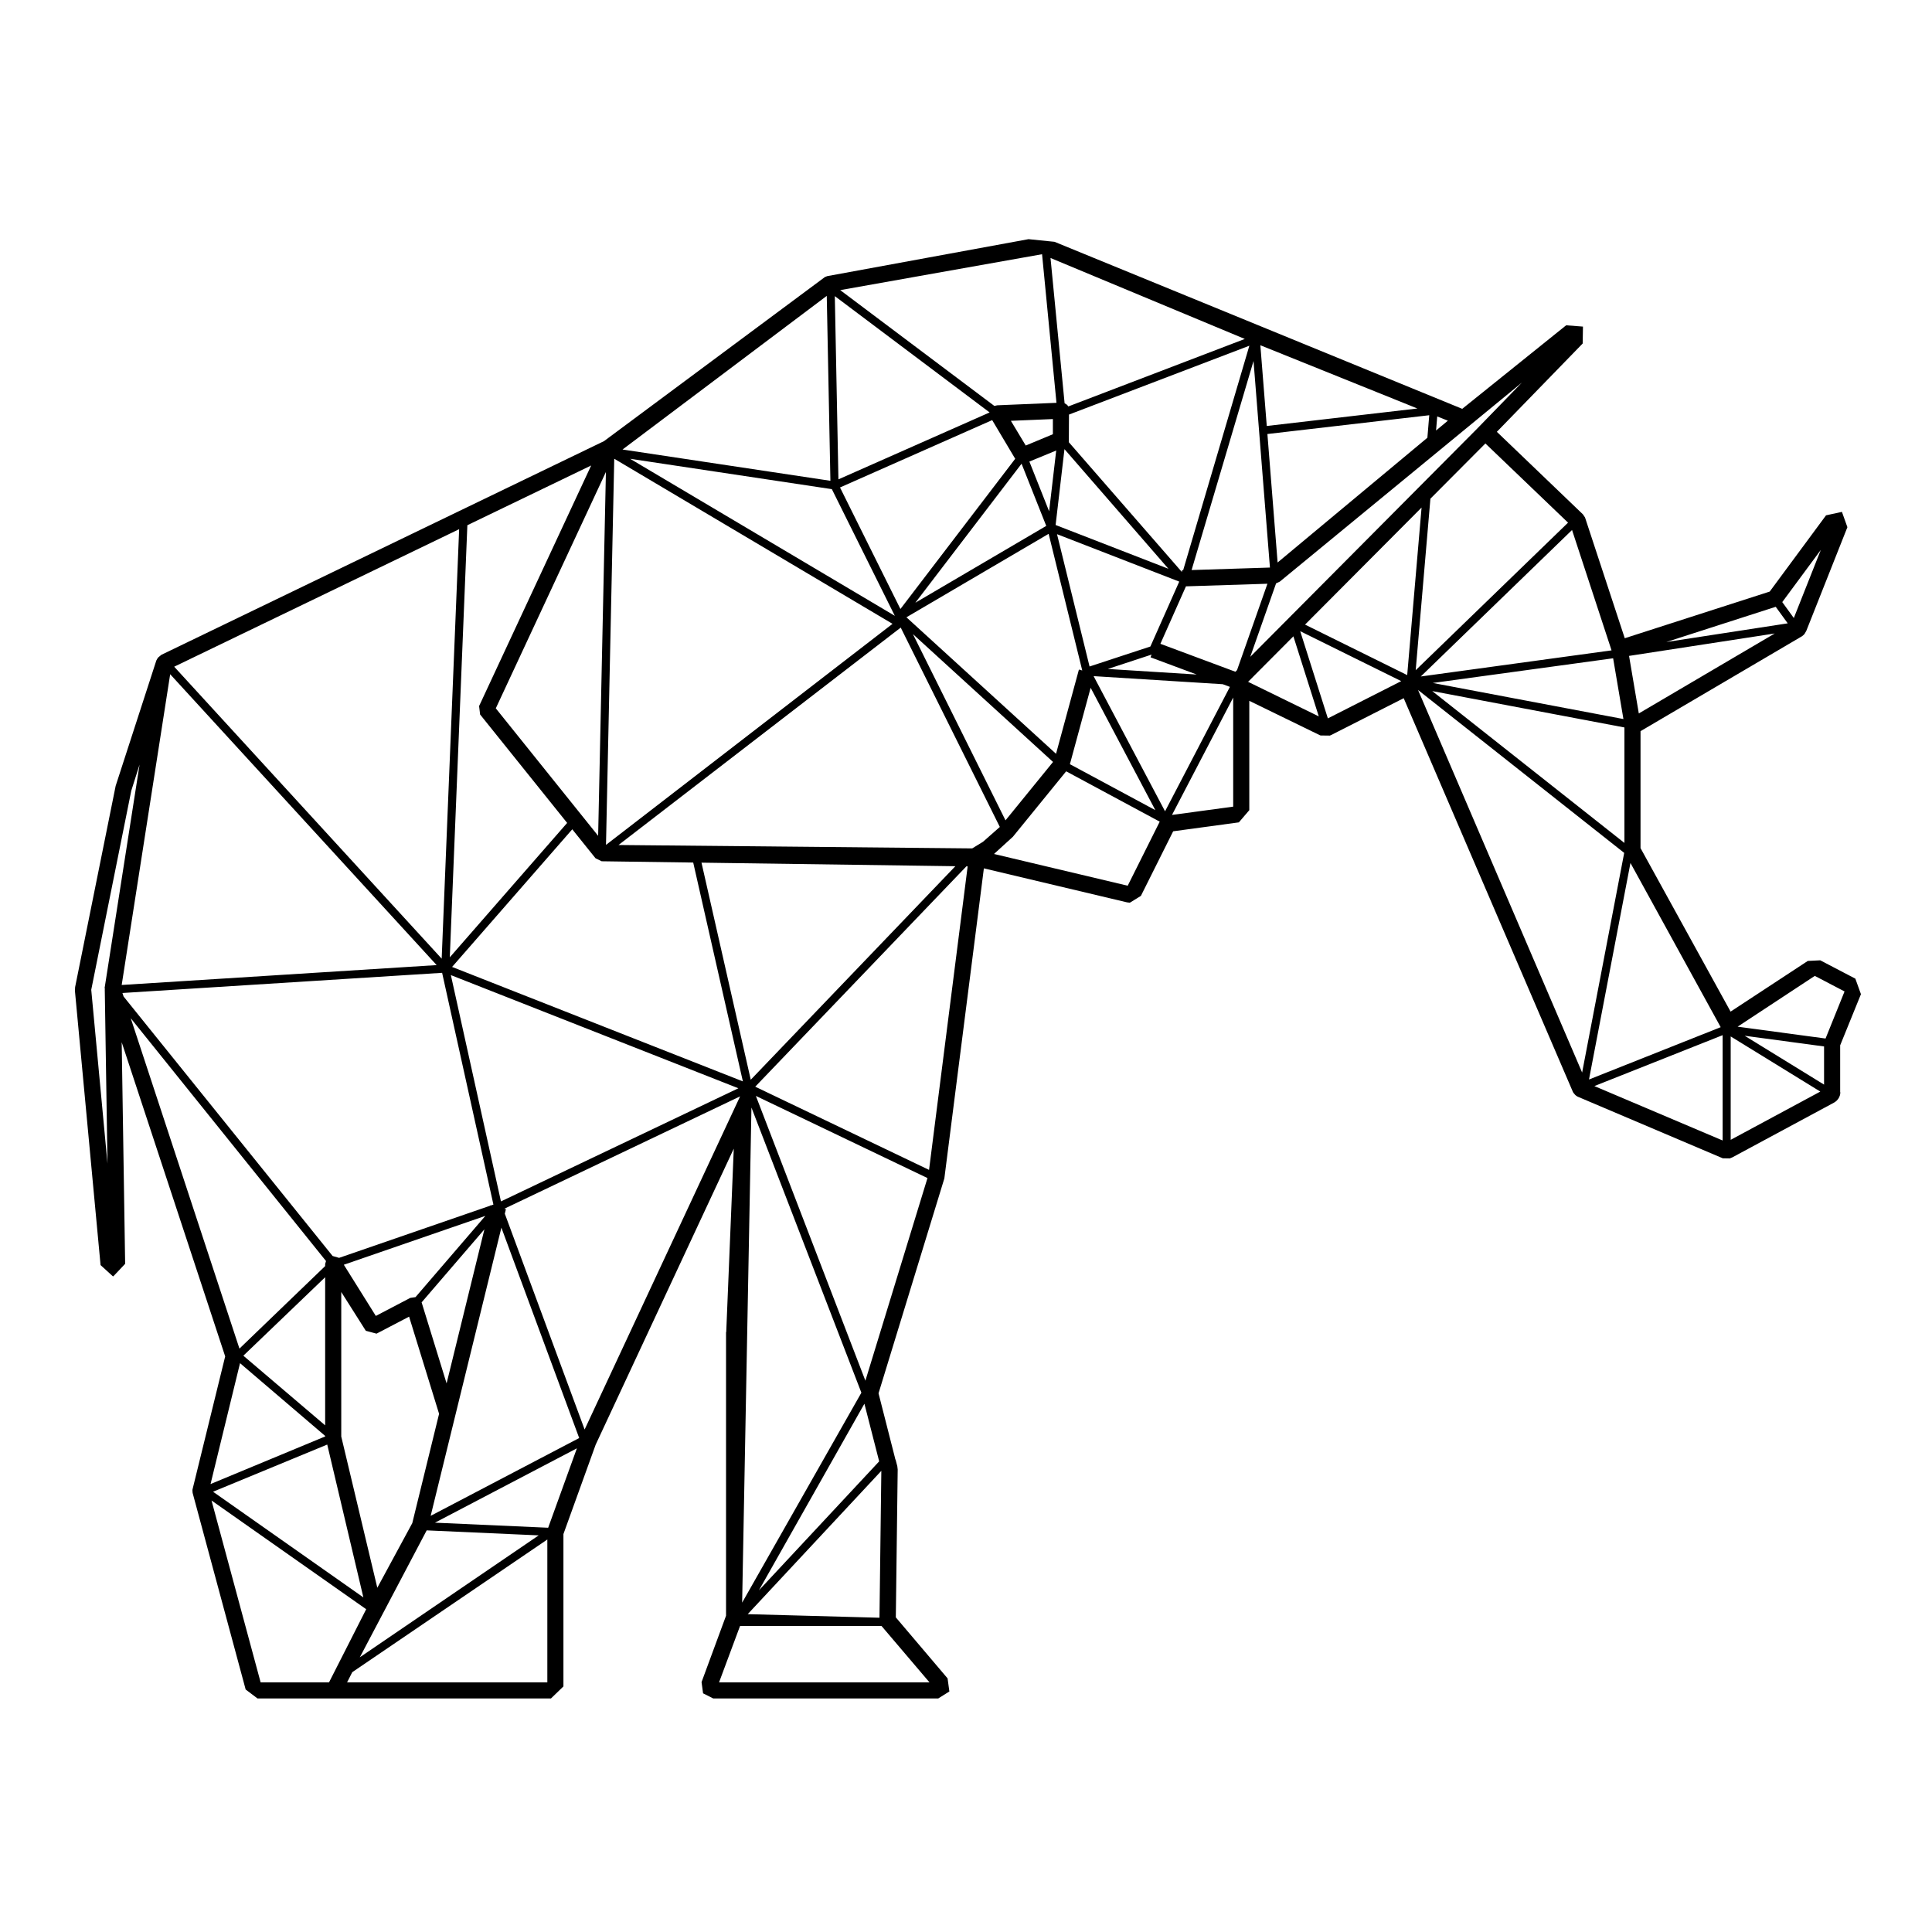 <?xml version="1.0" encoding="utf-8"?>
<!-- Designed by Vexels.com - 2019 All Rights Reserved - https://vexels.com/terms-and-conditions/  -->
<svg version="1.1" id="Layer_1" xmlns="http://www.w3.org/2000/svg" xmlns:xlink="http://www.w3.org/1999/xlink" x="0px" y="0px"
	 viewBox="0 0 1200 1200" enable-background="new 0 0 1200 1200" xml:space="preserve">
<path d="M1152.392,607.86l-21.793-11.392l-7.749,0.389l-47.952,31.475l-55.939-101.566v-72.627l100.312-58.971l0.798-0.649
	l0.579-0.573l0.21-0.256l1.07-1.855l25.52-64.389l-3.393-9.509l-9.87,2.141l-34.985,47.357l-90.034,28.983l-24.641-74.892
	l-0.1-0.206l-1.239-1.849l-53.466-51.262l53.311-54.863l0.171-10.491l-10.446-0.807l-64.542,51.885l-253.25-103.747l-16.131-1.641
	l-125.048,22.969l-1.446,0.571L375.137,274.015L100.237,406.717l-1.923,1.586l-0.594,0.811l-0.624,1.143l-25.257,77.861
	L46.654,613.116l-0.121,2.236l15.93,170.419l7.615,6.932l0.361-0.008l7.291-7.72l-2.141-137.63l64.277,195.134l-20.313,82.726
	l-0.024,0.715l0.118,1.37l32.94,122.095l7.385,5.572h182.226l7.761-7.494v-94.636l20.03-55.525l85.768-183.845l-4.674,113.77
	l-0.124,0.338v175.988l-15.212,41.244l0.943,6.958l6.33,3.202h139.712l6.94-4.354l-1.106-8.128l-32.155-37.89l1.164-91.885
	l-0.244-2.008l-1.064-4.109l-0.124-0.101l-0.183-0.33v-0.001l0.09-0.032l-10.378-40.698l40.884-133.491L611.1,539.358l88.932,21.115
	l1.755,0.203l6.843-4.229l20.05-40.117l40.798-5.543l6.481-7.58v-67.909l43.759,21.319l0.559,0.205l5.69,0.066l0.754-0.303
	l45.141-22.922l105.12,244.589l0.293,0.494l0.976,1.17l0.524,0.498l1.083,0.717l90.202,38.315l4.307,0.069l1.567-0.625l63.289-34.07
	l0.859-0.587l0.704-0.58l0.648-0.737l0.584-0.805l0.431-0.861l0.372-0.964l0.186-0.884l0.037-1.021l-0.082-0.158V649.27
	l12.901-31.769L1152.392,607.86L1152.392,607.86z M765.959,501.022l-38.008,5.145l38.008-72.919V501.022L765.959,501.022z
	 M446.614,1044.959l13.031-35h87.917l29.771,35H446.614L446.614,1044.959z M56.674,614.772L81.542,491.1l5.149-16.205
	L64.959,613.806v0.008l0.18,0.145h0.004l-0.063,0.802l1.68,107.934L56.674,614.772L56.674,614.772z M283.67,365.896l-9.336,229.551
	L108.201,414.104l176.982-85.418L283.67,365.896L283.67,365.896z M1132.959,673.673l-49.315-30.345l49.315,6.641V673.673
	L1132.959,673.673z M1127.339,644.164l-48.075-6.474l47.936-31.546l18.483,9.661l-11.797,29.241L1127.339,644.164L1127.339,644.164z
	 M459.688,680.978l-96.565,206.919L313.55,753.861l0.698-2.844l-1.02-0.25L459.688,680.978L459.688,680.978z M132.327,926.539
	l70.925-29.297l22.444,94.932L132.327,926.539L132.327,926.539z M130.774,921.771l18.312-75.085l52.873,45.185v0.334
	L130.774,921.771L130.774,921.771z M693.366,241.046l-29.798,11.394l-0.77-0.978l-1.558-1.003l-8.749-90.215l120.681,50.286
	L693.366,241.046L693.366,241.046z M826.608,259.966l-39.796,4.62l-3.984-50.15l97.545,39.29L826.608,259.966L826.608,259.966z
	 M1110.39,387.167l-75.433,11.609l67.976-21.882L1110.39,387.167L1110.39,387.167z M464.42,1002.581l82.993-89.011l-1.156,91.234
	L464.42,1002.581L464.42,1002.581z M301.78,703.867l-21.739-98.215l178.585,70.292l-147.473,70.272L301.78,703.867L301.78,703.867z
	 M111.911,609.494l-36.327,2.293l30.115-193.011l165.511,180.664L111.911,609.494L111.911,609.494z M76.045,616.768l198.562-12.533
	l31.863,143.954l-1.555,0.537l-0.378-0.093l-0.06,0.244l-93.86,32.403l-4.027-1.157L76.765,618.953L76.045,616.768L76.045,616.768z
	 M261.928,809.102l-0.064-0.175l39.007-45.358l-23.485,95.681L261.928,809.102L261.928,809.102z M258.076,805.664l-3.245,0.481
	l-21.397,11.202l-19.875-31.792l87.908-30.348L258.076,805.664L258.076,805.664z M211.959,802.484l15.255,24.091l6.656,1.779
	l20.223-10.562l18.629,60.357l-16.647,67.889l-21.722,40.143l-22.394-93.92V802.484L211.959,802.484z M201.959,793.314v91.989
	l-50.801-43.254L201.959,793.314L201.959,793.314z M736.194,349.725l-1.337,4.514l-0.779,0.025l0.033,1.041l-70.242-80.63
	l0.091-17.175l112.034-42.767L736.194,349.725L736.194,349.725z M672.203,416.439l-2.066-0.562l-14.214,52.317l-92.921-84.784
	l88.329-51.84L672.203,416.439L672.203,416.439z M651.624,317.58l-12.261-30.893l16.668-6.865L651.624,317.58L651.624,317.58z
	 M645.386,315.419l4.456,11.227l-81.31,47.72l65.979-86.348L645.386,315.419L645.386,315.419z M567.022,393.848l87.035,79.414
	l-29.522,36.269L567.022,393.848L567.022,393.848z M725.725,353.276l-70.061-27.189l5.5-47.119L725.725,353.276L725.725,353.276z
	 M653.959,269.705l-16.853,7.02l-9.225-15.345l26.079-1.095V269.705L653.959,269.705z M630.558,284.958l-71.294,93.304
	l-37.521-75.49l94.521-41.835L630.558,284.958L630.558,284.958z M516.681,303.822l39.105,78.679l-164.4-97.534L516.681,303.822
	L516.681,303.822z M371.515,519.134l-63.564-79.174l68.392-146.812L371.515,519.134L371.515,519.134z M376.395,524.776
	l5.124-239.849l172.849,102.546L376.395,524.776L376.395,524.776z M676.745,413.971l-20.212-82.185l75.915,29.461l-17.921,40.309
	L676.745,413.971L676.745,413.971z M698.926,411.946l16.317-5.362l-0.628,1.687l28.689,10.685l-55.209-3.451L698.926,411.946
	L698.926,411.946z M767.33,417.233l-46.588-17.351l15.87-35.695l50.608-1.614L768.358,416.2L767.33,417.233L767.33,417.233z
	 M788.782,352.518l-48.661,1.552l38.467-129.853l3.441,43.348l0,0L788.782,352.518L788.782,352.518z M515.782,298.63l-129.11-19.429
	l126.844-95.42L515.782,298.63L515.782,298.63z M355.445,515.093l14.44,17.986l3.829,1.869l56.854,0.795l30.845,135.925
	l-180.611-71.09L355.445,515.093L355.445,515.093z M441.638,561.929l-5.926-26.114l157.68,2.205L466.307,670.641L441.638,561.929
	L441.638,561.929z M603.851,526.959l-219.68-2.111l175.286-135.046l61.551,123.836l-10.426,9.194L603.851,526.959L603.851,526.959z
	 M882.964,315.259l-8.926,104.059l-63.447-31.365L882.964,315.259L882.964,315.259z M1008.342,446.61l-118.397-22.408
	l111.998-15.332L1008.342,446.61L1008.342,446.61z M1011.835,407.393l90.485-13.926l-84.424,49.667L1011.835,407.393
	L1011.835,407.393z M931.093,413.522l-48.619,6.656l93.946-90.982l24.541,74.761L931.093,413.522L931.093,413.522z M879.317,416.275
	l9.138-106.531l34.148-34.3l51.343,49.188L879.317,416.275L879.317,416.275z M917.082,266.649L776.554,407.968l16.049-45.63
	l2.276-1.067l150.405-123.646L917.082,266.649L917.082,266.649z M891.963,267.4l0.728-8.749l6.603,2.644L891.963,267.4
	L891.963,267.4z M887.736,257.904l-1.163,13.985l-93.026,77.477l-6.339-79.793L887.736,257.904L887.736,257.904z M614.61,256.201
	l-93.845,41.535l-2.246-113.81l96.103,72.209L614.61,256.201L614.61,256.201z M223.497,1029.371l41.526-78.835l69.565,3.113
	L223.497,1029.371L223.497,1029.371z M270.158,945.761l88.158-46.18l-17.843,49.326L270.158,945.761L270.158,945.761z
	 M267.495,941.512l43.928-178.987l48.325,130.662L267.495,941.512L267.495,941.512z M535.019,865.035l-74.06,130.392l5.775-307.501
	L535.019,865.035L535.019,865.035z M471.369,987.796l65.526-115.92l9.174,35.803L471.369,987.796L471.369,987.796z M469.487,680.694
	l106.582,51.021l-38.56,125.862L469.487,680.694L469.487,680.694z M469.092,674.962l131.133-136.846l0.804,0.011L577.046,726.64
	L469.092,674.962L469.092,674.962z M677.424,427.197l40.173,76.002l-53.065-28.549L677.424,427.197L677.424,427.197z
	 M803.351,395.226l15.767,49.727l-43.906-21.463L803.351,395.226L803.351,395.226z M807.589,392.048l62.737,31.013l-45.567,23.14
	L807.589,392.048L807.589,392.048z M1008.959,451.835v71.73L889.6,429.244L1008.959,451.835L1008.959,451.835z M1012.708,536.011
	l56.044,101.987l-81.803,32.5L1012.708,536.011L1012.708,536.011z M1114.172,383.865l-7.182-9.894l23.952-32.421L1114.172,383.865
	L1114.172,383.865z M649.803,184.316l6.389,65.882l-36.819,1.541l-1.745,0.401l-95.749-71.943l125.362-22.297L649.803,184.316
	L649.803,184.316z M290.288,326.222l76.899-37.101l-69.613,149.435l0.633,5.242l54.058,67.334l-72.893,83.481L290.288,326.222
	L290.288,326.222z M81.207,632.438L202.5,783.26l-0.541,1.793v1.332l-53.234,51.257L81.207,632.438L81.207,632.438z M211.72,988.462
	l15.708,11.042l0.008,0.032l-23.078,45.423h-42.472L131.38,931.982L211.72,988.462L211.72,988.462z M215.574,1044.959l3.219-6.333
	l121.166-82.408v88.742H215.574L215.574,1044.959z M617.389,530.418l11.735-10.685l33.09-40.652l58.111,31.262l-19.887,39.793
	L617.389,530.418L617.389,530.418z M723.63,503.912l-44.286-83.783l0.043-0.159l80.082,5.006l4.443,1.655L723.63,503.912
	L723.63,503.912z M1008.816,529.747L982.687,666.17L880.771,428.563L1008.816,529.747L1008.816,529.747z M990.29,674.581
	l79.669-31.622v65.417L990.29,674.581L990.29,674.581z M1074.959,643.75l55.666,34.253l-55.666,29.966V643.75L1074.959,643.75z"/>
</svg>
